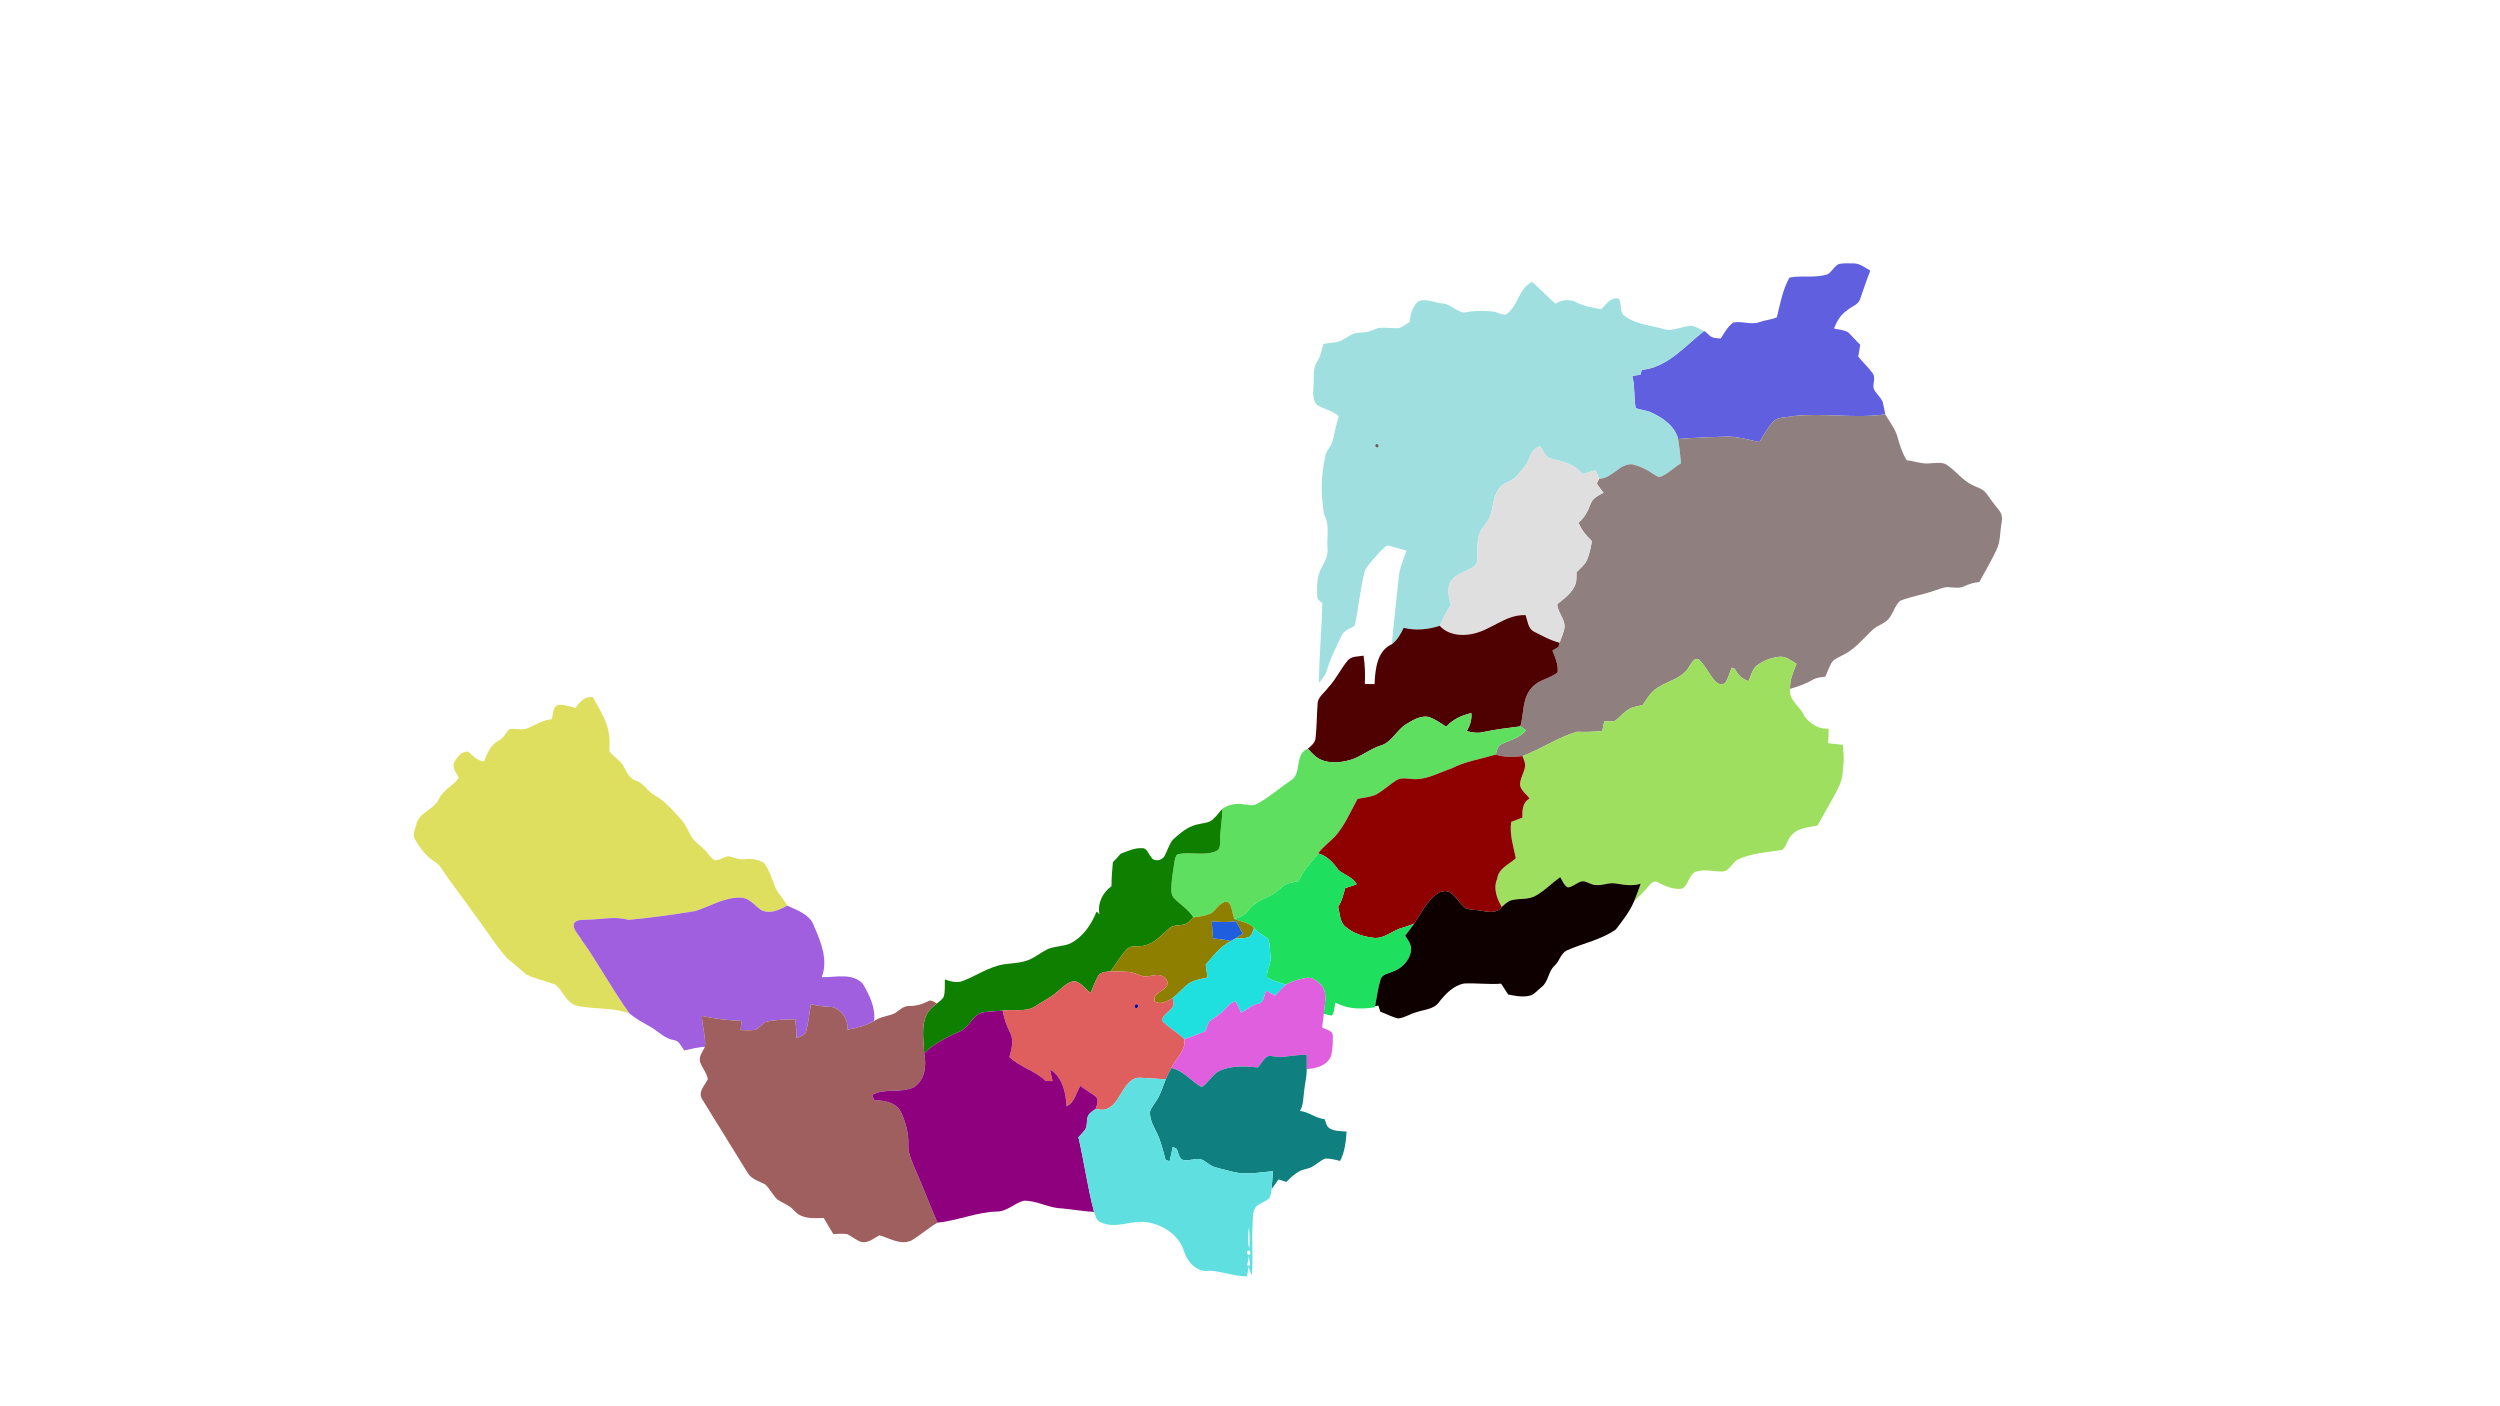 <?xml version="1.0" encoding="UTF-8" ?>
<!DOCTYPE svg PUBLIC "-//W3C//DTD SVG 1.1//EN" "http://www.w3.org/Graphics/SVG/1.1/DTD/svg11.dtd">
<svg width="1920pt" height="1080pt" viewBox="0 0 1920 1080" version="1.1" xmlns="http://www.w3.org/2000/svg">
<g id="#5f5fdfff">
<path fill="#5f5fdf" opacity="1.00" d=" M 1412.25 202.75 C 1416.01 202.00 1419.97 202.26 1423.82 202.30 C 1428.60 202.34 1432.36 205.68 1436.41 207.82 C 1433.56 215.02 1431.13 222.37 1428.57 229.67 C 1427.11 234.37 1421.68 235.26 1418.52 238.44 C 1413.50 241.62 1410.65 246.90 1408.50 252.26 C 1411.97 253.17 1416.01 253.32 1419.27 255.12 C 1422.57 258.14 1425.31 261.68 1428.65 264.72 C 1428.16 267.75 1427.68 270.79 1427.12 273.81 C 1430.61 278.29 1434.98 282.11 1438.26 286.77 C 1440.74 290.23 1438.16 294.49 1438.94 298.28 C 1440.53 302.23 1444.37 304.81 1445.95 308.79 C 1446.69 311.86 1447.27 315.08 1447.89 318.22 C 1424.38 321.65 1400.66 316.90 1377.16 319.56 C 1371.92 320.81 1365.27 319.78 1361.35 324.22 C 1357.48 328.95 1354.32 334.24 1351.28 339.53 C 1342.28 337.65 1333.30 334.81 1324.01 335.36 C 1312.27 335.95 1300.51 336.05 1288.80 337.15 C 1286.33 327.46 1277.51 321.17 1268.90 317.18 C 1264.97 315.00 1260.34 315.08 1256.26 313.40 C 1254.62 305.33 1255.75 296.76 1253.60 288.66 C 1255.68 288.39 1257.75 288.11 1259.84 287.83 C 1260.18 286.58 1260.55 285.34 1260.91 284.10 C 1280.70 282.07 1293.90 265.93 1308.52 254.37 C 1310.02 254.25 1311.27 256.55 1312.66 257.39 C 1314.92 259.88 1318.46 259.68 1321.53 259.97 C 1324.30 255.69 1326.83 250.89 1331.00 247.76 C 1337.67 246.22 1344.68 249.85 1351.25 247.35 C 1355.59 245.79 1360.39 245.62 1364.62 243.67 C 1367.15 233.37 1369.08 222.54 1374.25 213.22 C 1383.86 211.17 1394.23 213.92 1403.72 210.58 C 1407.05 208.55 1408.64 204.41 1412.25 202.75 Z" />
</g>
<g id="#9fdfdfff">
<path fill="#9fdfdf" opacity="1.00" d=" M 1176.70 216.51 C 1182.82 221.88 1188.40 227.84 1194.57 233.18 C 1199.44 230.12 1205.70 229.53 1210.86 232.25 C 1216.74 235.31 1223.36 236.31 1229.82 237.45 C 1233.15 234.37 1235.99 229.30 1241.11 229.15 C 1242.38 228.79 1243.59 229.52 1243.98 230.78 C 1245.03 234.31 1244.31 238.37 1246.46 241.57 C 1254.83 248.92 1266.23 249.56 1276.50 252.37 C 1284.43 255.54 1291.95 249.99 1299.88 250.24 C 1303.02 250.95 1305.70 252.87 1308.52 254.37 C 1293.90 265.93 1280.70 282.07 1260.91 284.10 C 1260.55 285.34 1260.18 286.58 1259.84 287.83 C 1257.75 288.11 1255.68 288.39 1253.60 288.66 C 1255.75 296.76 1254.62 305.33 1256.26 313.40 C 1260.34 315.08 1264.97 315.00 1268.90 317.18 C 1277.51 321.17 1286.33 327.46 1288.80 337.15 C 1289.84 343.34 1290.29 349.60 1291.05 355.83 C 1285.70 358.78 1281.51 363.58 1275.83 365.91 C 1273.65 366.91 1271.66 365.21 1269.93 364.14 C 1265.03 360.65 1259.45 357.99 1253.61 356.55 C 1243.54 355.91 1238.14 367.59 1228.27 367.62 C 1227.29 365.44 1226.28 363.28 1225.23 361.14 C 1221.92 362.23 1218.60 363.23 1215.23 364.08 C 1209.74 356.38 1200.15 354.58 1191.57 352.30 C 1186.84 351.39 1185.26 346.38 1183.04 342.81 C 1175.17 344.31 1175.40 353.03 1171.07 358.03 C 1167.74 361.92 1165.02 366.71 1160.27 369.01 C 1157.22 370.59 1153.73 371.76 1151.65 374.68 C 1146.46 380.80 1147.06 389.36 1144.35 396.55 C 1142.46 401.76 1137.59 405.28 1135.92 410.59 C 1134.13 417.28 1134.97 424.28 1134.31 431.09 C 1134.12 434.42 1130.77 435.90 1128.19 437.16 C 1122.86 439.83 1116.57 442.08 1113.57 447.61 C 1111.27 453.04 1112.78 459.19 1114.30 464.64 C 1110.77 469.59 1108.18 475.07 1105.75 480.62 C 1096.72 483.50 1087.31 484.43 1078.04 482.19 C 1075.69 486.82 1073.24 491.67 1068.92 494.78 C 1070.44 477.87 1072.46 461.02 1074.16 444.13 C 1074.73 436.69 1077.62 429.80 1080.29 422.93 C 1075.85 421.55 1071.38 420.34 1066.89 419.21 C 1064.00 418.32 1062.31 421.88 1060.31 423.26 C 1056.11 427.99 1051.58 432.57 1048.30 438.00 C 1044.75 451.97 1043.41 466.38 1040.45 480.45 C 1037.25 482.89 1032.63 483.69 1030.68 487.55 C 1026.57 495.96 1022.33 504.35 1019.52 513.31 C 1018.57 517.68 1015.84 521.22 1012.96 524.48 C 1013.03 504.00 1015.11 483.57 1015.55 463.10 C 1013.62 461.81 1011.47 460.28 1011.58 457.68 C 1011.31 450.14 1011.27 441.97 1015.34 435.34 C 1017.96 430.66 1020.30 425.55 1019.46 419.99 C 1018.98 411.81 1021.28 402.95 1016.98 395.44 C 1014.49 381.02 1014.28 365.87 1017.67 351.54 C 1017.73 346.38 1022.42 343.35 1023.50 338.61 C 1025.07 332.31 1026.15 325.89 1028.15 319.70 C 1023.73 315.48 1017.54 314.50 1012.43 311.49 C 1007.90 308.76 1008.54 302.44 1008.66 297.98 C 1009.50 291.08 1007.65 283.08 1011.97 276.98 C 1014.51 273.19 1014.99 268.54 1016.38 264.30 C 1020.53 262.99 1025.07 263.55 1029.16 261.93 C 1032.87 260.40 1036.02 257.80 1039.69 256.18 C 1043.12 255.29 1046.74 255.57 1050.21 254.88 C 1053.43 254.22 1056.26 252.36 1059.51 251.79 C 1064.24 251.44 1069.05 252.19 1073.82 252.04 C 1077.20 251.44 1079.71 248.79 1082.70 247.26 C 1082.97 241.43 1084.87 235.30 1089.36 231.34 C 1095.70 228.97 1102.45 232.84 1108.87 233.22 C 1114.73 234.02 1118.82 239.64 1124.68 240.04 C 1131.92 238.51 1139.35 238.49 1146.70 239.27 C 1149.84 239.81 1152.68 241.47 1155.87 241.83 C 1166.11 236.15 1165.73 221.58 1176.70 216.51 M 1056.59 341.33 C 1055.44 342.38 1057.20 344.46 1058.39 343.33 C 1059.60 342.26 1057.76 340.22 1056.59 341.33 Z" />
</g>
<g id="#8f7f7ffe">
<path fill="#8f7f7f" opacity="1.00" d=" M 1377.16 319.56 C 1400.66 316.90 1424.38 321.65 1447.89 318.22 C 1451.15 324.02 1455.65 329.26 1457.33 335.83 C 1459.03 341.95 1460.95 348.08 1464.37 353.48 C 1470.60 354.11 1476.63 356.76 1483.00 355.76 C 1487.00 355.72 1491.40 354.66 1495.04 356.93 C 1501.96 361.49 1506.94 368.66 1514.49 372.36 C 1518.11 374.35 1522.66 375.19 1525.28 378.66 C 1528.47 383.12 1531.75 387.53 1535.20 391.82 C 1537.49 394.40 1537.95 397.99 1537.24 401.27 C 1535.89 408.49 1536.52 416.26 1533.01 422.92 C 1529.14 431.17 1524.43 438.98 1520.12 446.99 C 1516.05 447.39 1512.11 448.54 1508.43 450.30 C 1504.40 452.18 1499.89 451.02 1495.66 450.91 C 1491.92 451.02 1488.48 452.92 1484.94 453.83 C 1476.51 456.81 1467.59 458.08 1459.28 461.43 C 1455.10 465.26 1454.00 471.14 1450.38 475.37 C 1447.16 479.11 1442.07 480.24 1438.43 483.43 C 1430.86 490.45 1424.37 499.02 1414.76 503.40 C 1411.78 505.00 1408.20 506.24 1406.45 509.35 C 1404.59 512.63 1403.36 516.21 1401.87 519.67 C 1398.54 520.19 1394.96 520.25 1392.04 522.13 C 1386.69 525.34 1380.72 527.24 1374.79 529.04 C 1374.39 522.25 1377.30 515.97 1379.76 509.81 C 1375.67 507.33 1371.47 503.90 1366.39 504.39 C 1359.95 505.09 1353.74 507.61 1348.65 511.59 C 1345.56 514.75 1344.65 519.21 1342.88 523.11 C 1337.93 521.69 1334.44 517.92 1332.23 513.47 C 1331.65 513.31 1330.48 512.99 1329.90 512.83 C 1328.39 516.49 1327.39 520.39 1325.41 523.83 C 1323.63 526.62 1319.50 525.61 1317.59 523.52 C 1312.88 518.37 1310.03 511.71 1305.07 506.80 C 1301.34 503.92 1298.87 509.87 1297.15 512.13 C 1292.58 520.44 1282.56 522.45 1275.01 527.04 C 1268.81 529.90 1265.21 535.99 1261.61 541.44 C 1257.02 542.56 1252.05 543.08 1248.45 546.47 C 1245.41 548.60 1243.22 551.74 1240.05 553.68 C 1237.51 554.52 1234.62 553.75 1232.09 553.88 C 1231.59 556.38 1231.04 558.86 1230.54 561.36 C 1224.09 562.08 1217.63 562.25 1211.17 562.00 C 1196.39 566.28 1183.62 575.33 1169.27 580.69 C 1162.38 581.34 1155.36 581.79 1148.72 579.53 C 1149.64 576.61 1150.00 572.73 1153.26 571.39 C 1159.76 568.45 1167.26 566.63 1172.05 560.92 C 1170.55 559.87 1169.10 558.85 1167.63 557.83 C 1170.41 548.01 1168.95 536.34 1176.26 528.29 C 1181.34 522.03 1190.19 521.30 1196.24 516.37 C 1196.88 510.54 1194.42 504.96 1192.27 499.68 C 1193.81 498.72 1195.37 497.75 1196.92 496.77 C 1197.18 495.72 1197.47 494.67 1197.80 493.64 C 1198.99 489.48 1201.37 485.59 1201.56 481.18 C 1201.66 474.92 1196.17 470.15 1195.93 464.03 C 1201.51 459.49 1207.79 455.14 1210.24 447.93 C 1210.87 445.16 1210.70 442.30 1210.75 439.49 C 1213.76 436.27 1217.61 433.50 1219.17 429.22 C 1220.87 424.85 1221.72 420.23 1222.66 415.66 C 1218.34 411.53 1214.46 407.00 1212.30 401.37 C 1217.12 397.51 1219.69 392.10 1221.75 386.50 C 1223.50 382.36 1227.76 380.35 1231.52 378.42 C 1229.77 376.07 1227.79 373.88 1226.34 371.37 C 1226.83 370.05 1227.58 368.84 1228.27 367.62 C 1238.14 367.59 1243.54 355.91 1253.61 356.55 C 1259.45 357.99 1265.03 360.65 1269.93 364.14 C 1271.66 365.21 1273.65 366.91 1275.83 365.91 C 1281.51 363.58 1285.70 358.78 1291.05 355.83 C 1290.29 349.60 1289.84 343.34 1288.80 337.15 C 1300.51 336.05 1312.27 335.95 1324.01 335.36 C 1333.30 334.81 1342.28 337.65 1351.28 339.53 C 1354.32 334.24 1357.48 328.95 1361.35 324.22 C 1365.27 319.78 1371.92 320.81 1377.16 319.56 Z" />
</g>
<g id="#5f5f5fff">
<path fill="#5f5f5f" opacity="1.00" d=" M 1056.59 341.33 C 1057.76 340.22 1059.60 342.26 1058.39 343.33 C 1057.20 344.46 1055.44 342.38 1056.59 341.33 Z" />
</g>
<g id="#dfdfdfff">
<path fill="#dfdfdf" opacity="1.00" d=" M 1171.07 358.03 C 1175.40 353.03 1175.17 344.31 1183.04 342.81 C 1185.26 346.38 1186.84 351.39 1191.57 352.30 C 1200.15 354.58 1209.74 356.38 1215.23 364.08 C 1218.60 363.23 1221.92 362.23 1225.23 361.14 C 1226.28 363.28 1227.29 365.44 1228.27 367.62 C 1227.58 368.84 1226.83 370.05 1226.34 371.37 C 1227.79 373.88 1229.77 376.07 1231.52 378.42 C 1227.76 380.35 1223.50 382.36 1221.75 386.50 C 1219.69 392.10 1217.12 397.51 1212.30 401.37 C 1214.46 407.00 1218.34 411.53 1222.66 415.66 C 1221.72 420.23 1220.87 424.85 1219.17 429.22 C 1217.61 433.50 1213.76 436.27 1210.75 439.49 C 1210.70 442.30 1210.87 445.16 1210.24 447.93 C 1207.79 455.14 1201.51 459.49 1195.93 464.03 C 1196.17 470.15 1201.66 474.92 1201.56 481.18 C 1201.37 485.59 1198.99 489.48 1197.80 493.64 C 1190.58 491.81 1184.14 488.11 1177.55 484.81 C 1173.40 482.15 1173.22 476.66 1171.65 472.42 C 1156.10 471.74 1144.75 484.51 1129.99 486.99 C 1121.53 488.63 1111.75 487.35 1105.75 480.62 C 1108.18 475.07 1110.77 469.59 1114.30 464.64 C 1112.78 459.19 1111.27 453.04 1113.57 447.61 C 1116.57 442.08 1122.86 439.83 1128.19 437.16 C 1130.77 435.90 1134.12 434.42 1134.31 431.09 C 1134.97 424.28 1134.13 417.28 1135.92 410.59 C 1137.59 405.28 1142.46 401.76 1144.35 396.55 C 1147.06 389.36 1146.46 380.80 1151.65 374.68 C 1153.73 371.76 1157.22 370.59 1160.27 369.01 C 1165.02 366.71 1167.74 361.92 1171.07 358.03 Z" />
</g>
<g id="#4f0000ff">
<path fill="#4f0000" opacity="1.00" d=" M 1129.99 486.99 C 1144.75 484.51 1156.10 471.74 1171.65 472.42 C 1173.22 476.66 1173.40 482.15 1177.55 484.81 C 1184.14 488.11 1190.58 491.81 1197.80 493.64 C 1197.47 494.67 1197.18 495.72 1196.92 496.77 C 1195.37 497.75 1193.81 498.72 1192.27 499.68 C 1194.42 504.96 1196.88 510.54 1196.24 516.37 C 1190.19 521.30 1181.34 522.03 1176.26 528.29 C 1168.95 536.34 1170.41 548.01 1167.63 557.83 C 1157.77 559.07 1147.92 560.33 1138.20 562.40 C 1134.27 563.31 1130.28 562.44 1126.44 561.53 C 1128.91 557.37 1130.51 552.60 1129.99 547.70 C 1122.66 549.22 1115.81 552.51 1110.71 558.09 C 1106.14 555.42 1101.90 551.91 1096.74 550.51 C 1090.67 549.64 1084.98 553.08 1080.04 556.12 C 1072.94 560.39 1069.36 569.16 1061.48 572.22 C 1052.60 574.69 1045.59 581.20 1036.74 583.72 C 1029.76 585.65 1022.04 586.45 1015.15 583.77 C 1010.72 582.06 1007.58 578.35 1004.44 574.97 C 1006.91 572.99 1009.62 570.77 1010.29 567.50 C 1011.29 558.67 1011.23 549.79 1011.90 540.95 C 1011.79 535.39 1017.15 532.14 1020.05 528.05 C 1026.05 521.79 1029.56 513.72 1035.16 507.17 C 1038.12 503.71 1043.11 504.38 1047.22 503.53 C 1048.31 510.72 1048.53 517.96 1048.18 525.22 C 1050.66 525.35 1053.16 525.43 1055.65 525.40 C 1056.19 514.37 1057.38 499.89 1068.92 494.78 C 1073.24 491.67 1075.69 486.82 1078.04 482.19 C 1087.31 484.43 1096.72 483.50 1105.75 480.62 C 1111.75 487.35 1121.53 488.63 1129.99 486.99 Z" />
</g>
<g id="#9fdf5fff">
<path fill="#9fdf5f" opacity="1.00" d=" M 1348.65 511.59 C 1353.74 507.61 1359.95 505.09 1366.39 504.39 C 1371.47 503.90 1375.67 507.33 1379.76 509.81 C 1377.30 515.97 1374.39 522.25 1374.79 529.04 C 1373.40 538.09 1382.96 542.53 1385.84 550.10 C 1390.04 555.78 1397.02 560.44 1404.38 559.47 C 1404.32 563.19 1404.45 566.95 1403.88 570.65 C 1407.67 571.38 1411.53 571.59 1415.37 571.98 C 1415.70 578.03 1416.63 584.12 1415.25 590.11 C 1415.93 598.92 1411.03 606.60 1407.08 614.06 C 1403.39 620.72 1399.53 627.27 1395.88 633.95 C 1389.12 635.52 1381.19 635.56 1376.19 641.17 C 1372.75 644.35 1372.29 649.59 1368.83 652.69 C 1357.53 654.58 1345.66 655.05 1335.10 659.92 C 1330.11 662.16 1328.30 669.47 1322.22 669.35 C 1315.61 669.22 1308.91 667.39 1302.37 669.44 C 1296.82 671.84 1296.92 679.86 1291.70 682.51 C 1284.89 683.57 1278.39 680.11 1272.43 677.27 C 1270.12 676.46 1267.99 678.10 1266.69 679.88 C 1263.29 684.39 1258.97 688.06 1255.04 692.08 C 1256.82 687.63 1258.47 683.13 1260.12 678.63 C 1253.73 680.84 1247.11 679.44 1240.66 678.49 C 1235.69 677.53 1230.96 680.20 1225.99 679.73 C 1222.28 679.80 1219.30 677.10 1215.71 676.74 C 1211.45 677.16 1208.41 681.09 1204.15 681.53 C 1201.07 679.95 1199.93 676.37 1198.25 673.59 C 1191.89 678.13 1186.46 683.95 1179.62 687.80 C 1173.92 691.25 1166.91 689.71 1160.71 691.41 C 1157.79 692.31 1155.57 694.54 1153.37 696.54 C 1149.67 690.10 1146.60 682.28 1149.86 674.97 C 1150.81 666.87 1158.92 663.92 1164.17 659.11 C 1162.28 649.95 1159.23 640.75 1160.61 631.23 C 1163.46 630.09 1166.32 628.97 1169.21 627.90 C 1169.05 622.46 1169.21 616.12 1174.80 613.26 C 1172.25 610.05 1168.55 607.42 1167.43 603.33 C 1167.07 597.99 1170.79 593.41 1171.31 588.18 C 1171.46 585.53 1170.15 583.10 1169.27 580.69 C 1183.62 575.33 1196.39 566.28 1211.17 562.00 C 1217.63 562.25 1224.09 562.08 1230.54 561.36 C 1231.04 558.86 1231.59 556.38 1232.09 553.88 C 1234.62 553.75 1237.51 554.52 1240.05 553.68 C 1243.22 551.74 1245.41 548.60 1248.45 546.47 C 1252.05 543.08 1257.02 542.56 1261.61 541.44 C 1265.21 535.99 1268.81 529.90 1275.01 527.04 C 1282.56 522.45 1292.58 520.44 1297.15 512.13 C 1298.87 509.87 1301.34 503.92 1305.07 506.80 C 1310.03 511.71 1312.88 518.37 1317.59 523.52 C 1319.50 525.61 1323.63 526.62 1325.41 523.83 C 1327.39 520.39 1328.39 516.49 1329.90 512.83 C 1330.48 512.99 1331.65 513.31 1332.23 513.47 C 1334.44 517.92 1337.93 521.69 1342.88 523.11 C 1344.65 519.21 1345.56 514.75 1348.65 511.59 Z" />
</g>
<g id="#dfdf5fff">
<path fill="#dfdf5f" opacity="1.00" d=" M 442.12 543.71 C 444.88 539.20 449.56 534.31 455.37 535.46 C 460.24 544.65 466.51 553.69 467.76 564.29 C 468.46 568.43 468.03 572.66 467.98 576.84 C 470.91 581.24 476.21 583.54 478.75 588.26 C 481.30 592.60 483.19 598.01 488.53 599.56 C 494.73 601.59 497.40 608.11 503.06 610.96 C 511.09 615.34 516.73 622.59 522.92 629.10 C 527.10 633.61 528.93 639.67 532.41 644.65 C 535.96 648.38 540.47 651.24 543.56 655.43 C 545.24 657.39 546.68 659.88 549.28 660.73 C 552.78 660.58 555.70 658.26 559.08 657.60 C 563.20 658.01 566.99 660.47 571.24 659.95 C 576.45 659.18 582.01 659.88 586.58 662.57 C 591.14 668.32 593.00 675.49 595.71 682.16 C 598.17 686.92 602.15 690.70 604.58 695.50 C 598.50 698.83 591.06 702.52 584.26 698.73 C 579.28 695.10 575.32 689.37 568.41 689.40 C 556.08 689.15 545.42 696.09 534.04 699.68 C 516.94 702.43 499.73 704.93 482.50 706.47 C 472.03 703.36 461.23 706.33 450.56 706.31 C 447.00 706.71 441.66 705.81 440.48 710.30 C 440.73 714.93 444.75 718.29 446.86 722.12 C 459.92 740.35 470.36 760.35 483.58 778.45 C 470.27 773.25 455.56 775.53 441.88 772.10 C 434.76 769.39 432.19 761.07 426.81 756.36 C 419.38 753.57 411.55 751.81 404.30 748.54 C 399.42 744.46 394.82 740.03 389.70 736.23 C 379.98 725.42 372.66 712.73 363.63 701.36 C 355.90 689.89 347.04 679.22 339.51 667.61 C 337.89 665.01 335.72 662.78 333.06 661.25 C 326.86 657.32 322.65 651.17 318.88 645.05 C 316.73 641.65 318.20 637.42 319.54 634.02 C 320.94 624.09 332.74 622.23 336.89 614.03 C 339.92 606.69 348.01 603.76 352.33 597.36 C 350.54 593.58 346.66 589.47 349.04 585.09 C 351.08 581.25 354.84 576.69 359.67 577.33 C 363.29 580.44 366.52 584.33 371.73 584.79 C 374.06 578.73 376.76 572.07 382.83 568.87 C 386.69 567.05 388.33 562.98 391.08 560.03 C 395.95 558.99 401.34 561.50 405.92 558.94 C 411.69 556.30 417.32 552.99 423.76 552.29 C 424.93 548.64 424.24 543.32 428.32 541.39 C 433.04 540.75 437.58 542.77 442.12 543.71 Z" />
</g>
<g id="#5fdf5fff">
<path fill="#5fdf5f" opacity="1.00" d=" M 1110.71 558.09 C 1115.81 552.51 1122.66 549.22 1129.99 547.70 C 1130.51 552.60 1128.91 557.37 1126.44 561.53 C 1130.28 562.44 1134.27 563.31 1138.20 562.40 C 1147.92 560.33 1157.77 559.07 1167.63 557.83 C 1169.10 558.85 1170.55 559.87 1172.05 560.92 C 1167.26 566.63 1159.76 568.45 1153.26 571.39 C 1150.00 572.73 1149.64 576.61 1148.72 579.53 C 1137.31 582.92 1125.34 584.69 1114.67 590.21 C 1106.21 592.97 1098.20 597.55 1089.19 598.31 C 1083.72 598.97 1078.09 596.38 1072.85 598.95 C 1067.42 602.44 1062.62 606.84 1057.07 610.14 C 1052.53 612.26 1047.38 612.49 1042.57 613.57 C 1037.17 623.36 1032.85 633.89 1025.35 642.37 C 1021.05 646.75 1016.00 650.43 1012.34 655.40 C 1007.38 662.47 1000.49 668.32 997.54 676.64 C 994.04 677.47 990.37 677.73 987.17 679.41 C 983.04 682.01 979.97 686.10 975.33 687.94 C 969.38 690.76 963.11 693.46 958.99 698.88 C 956.31 702.55 952.28 704.75 947.90 705.70 C 946.69 702.14 946.36 698.32 944.86 694.87 C 944.20 693.27 942.30 691.95 940.59 692.69 C 935.97 694.24 933.74 699.07 929.79 701.60 C 925.55 703.34 921.01 704.16 916.46 704.50 C 912.81 698.54 906.70 694.91 901.91 690.03 C 899.02 687.34 899.56 682.91 899.69 679.42 C 900.19 672.85 901.25 666.34 902.34 659.86 C 902.84 658.24 903.44 655.80 905.56 655.89 C 914.89 654.05 924.85 657.55 933.82 653.73 C 936.82 652.71 937.05 649.29 937.06 646.61 C 936.77 638.09 938.88 629.72 938.68 621.20 C 943.03 618.20 948.50 616.85 953.74 617.55 C 957.81 618.00 962.21 619.45 965.99 617.00 C 974.89 612.21 982.44 605.35 990.82 599.74 C 1000.45 594.68 993.65 578.89 1004.44 574.97 C 1007.58 578.35 1010.72 582.06 1015.15 583.77 C 1022.04 586.45 1029.76 585.65 1036.74 583.72 C 1045.59 581.20 1052.60 574.69 1061.48 572.22 C 1069.36 569.16 1072.94 560.39 1080.04 556.12 C 1084.98 553.08 1090.67 549.64 1096.74 550.51 C 1101.90 551.91 1106.14 555.42 1110.71 558.09 Z" />
</g>
<g id="#8f0000ff">
<path fill="#8f0000" opacity="1.00" d=" M 1114.67 590.21 C 1125.34 584.69 1137.31 582.92 1148.72 579.53 C 1155.36 581.79 1162.38 581.34 1169.27 580.69 C 1170.15 583.10 1171.46 585.53 1171.31 588.18 C 1170.79 593.41 1167.07 597.99 1167.43 603.33 C 1168.55 607.42 1172.25 610.05 1174.80 613.26 C 1169.21 616.12 1169.05 622.46 1169.21 627.90 C 1166.32 628.97 1163.46 630.09 1160.61 631.23 C 1159.23 640.75 1162.28 649.95 1164.17 659.11 C 1158.92 663.92 1150.81 666.87 1149.86 674.97 C 1146.60 682.28 1149.67 690.10 1153.37 696.54 C 1149.74 701.56 1143.18 700.52 1137.87 699.48 C 1133.87 698.61 1129.62 699.06 1125.77 697.62 C 1120.93 694.08 1118.22 688.17 1113.07 685.01 C 1109.97 683.76 1106.22 684.50 1103.60 686.51 C 1095.57 692.12 1091.48 701.34 1086.12 709.23 C 1083.42 710.54 1080.57 711.47 1077.71 712.31 C 1069.96 714.08 1063.92 720.70 1055.58 720.34 C 1048.11 719.47 1040.29 717.42 1034.38 712.51 C 1028.80 709.15 1029.24 701.92 1027.69 696.39 C 1030.67 692.09 1031.67 686.88 1033.19 681.98 C 1036.17 681.17 1039.10 680.18 1041.98 679.05 C 1038.86 673.53 1032.44 672.04 1027.93 668.16 C 1023.97 662.56 1019.19 657.22 1012.34 655.40 C 1016.00 650.43 1021.05 646.75 1025.35 642.37 C 1032.85 633.89 1037.17 623.36 1042.57 613.57 C 1047.38 612.49 1052.53 612.26 1057.07 610.14 C 1062.62 606.84 1067.42 602.44 1072.85 598.95 C 1078.09 596.38 1083.72 598.97 1089.19 598.31 C 1098.20 597.55 1106.21 592.97 1114.67 590.21 Z" />
</g>
<g id="#0f7f00fe">
<path fill="#0f7f00" opacity="1.00" d=" M 929.19 630.91 C 933.15 628.59 935.67 624.56 938.68 621.20 C 938.88 629.72 936.77 638.09 937.06 646.61 C 937.05 649.29 936.82 652.71 933.82 653.73 C 924.85 657.55 914.89 654.05 905.56 655.89 C 903.44 655.80 902.84 658.24 902.34 659.86 C 901.25 666.34 900.19 672.85 899.69 679.42 C 899.56 682.91 899.02 687.34 901.91 690.03 C 906.70 694.91 912.81 698.54 916.46 704.50 C 914.12 706.61 912.08 709.68 908.74 710.16 C 905.52 710.83 901.97 710.42 899.05 712.11 C 892.70 717.35 887.00 724.58 878.52 726.33 C 874.09 727.40 868.60 725.35 865.28 729.22 C 860.45 734.28 857.02 740.47 852.89 746.08 C 849.66 746.33 845.56 746.23 843.54 749.26 C 841.19 753.53 839.42 758.09 837.58 762.59 C 833.52 759.53 830.38 754.61 825.18 753.52 C 819.77 754.07 815.84 758.62 811.82 761.83 C 806.94 766.19 800.89 768.91 795.51 772.56 C 788.03 777.77 778.40 774.74 770.02 776.18 C 764.48 776.77 758.81 776.49 753.40 777.90 C 746.41 780.53 744.20 789.25 737.34 792.07 C 727.48 796.37 717.58 801.23 709.82 808.85 C 709.29 799.32 707.51 789.23 711.17 780.11 C 712.81 776.11 716.29 773.34 719.53 770.68 C 721.33 769.14 723.44 767.81 724.69 765.74 C 726.09 761.38 725.45 756.69 725.64 752.19 C 729.98 753.70 734.68 755.16 739.21 753.44 C 749.92 749.43 759.52 742.37 771.03 740.59 C 777.26 739.68 783.78 739.66 789.73 737.33 C 795.09 735.21 799.53 731.39 804.69 728.89 C 810.13 726.63 816.31 726.94 821.75 724.65 C 831.69 719.79 838.15 710.10 842.16 700.11 C 842.88 700.80 843.61 701.50 844.36 702.21 C 842.78 693.72 846.76 685.45 853.63 680.61 C 853.63 674.42 854.12 668.25 854.70 662.08 C 856.88 660.10 858.73 657.80 860.72 655.62 C 865.96 653.79 871.18 651.01 876.91 651.43 C 880.84 650.93 881.78 655.73 884.00 658.04 C 885.94 662.20 892.40 661.07 894.33 657.49 C 896.60 653.33 897.77 648.57 900.80 644.83 C 905.23 640.85 909.80 636.71 915.43 634.49 C 919.79 632.51 924.75 632.64 929.19 630.91 Z" />
</g>
<g id="#1fdf5fff">
<path fill="#1fdf5f" opacity="1.00" d=" M 1012.34 655.40 C 1019.19 657.22 1023.97 662.56 1027.93 668.16 C 1032.44 672.04 1038.86 673.53 1041.98 679.05 C 1039.10 680.18 1036.17 681.17 1033.19 681.98 C 1031.67 686.88 1030.67 692.09 1027.69 696.39 C 1029.24 701.92 1028.80 709.15 1034.38 712.51 C 1040.29 717.42 1048.11 719.47 1055.58 720.34 C 1063.92 720.70 1069.96 714.08 1077.71 712.31 C 1080.57 711.47 1083.42 710.54 1086.12 709.23 C 1083.92 712.45 1081.50 715.52 1079.13 718.61 C 1081.45 721.98 1084.27 725.65 1083.68 730.01 C 1082.70 737.74 1076.43 744.00 1069.19 746.41 C 1065.98 747.76 1061.44 748.29 1060.30 752.17 C 1058.20 758.88 1057.41 765.90 1056.07 772.79 L 1055.93 773.57 C 1045.73 775.24 1034.78 775.18 1025.61 769.91 C 1024.72 773.17 1024.99 777.06 1022.89 779.96 C 1020.77 779.75 1018.74 779.15 1016.72 778.57 C 1017.10 771.35 1020.12 762.41 1014.54 756.47 C 1011.63 753.37 1007.59 750.21 1003.07 751.06 C 997.63 751.90 992.32 753.62 987.45 756.19 C 982.64 754.45 977.52 753.29 973.07 750.71 C 972.26 744.99 976.70 739.94 975.78 734.18 C 975.10 729.84 975.59 725.04 973.78 721.04 C 970.34 718.12 965.92 716.43 963.06 712.77 C 959.16 708.32 953.03 707.89 947.90 705.70 C 952.28 704.75 956.31 702.55 958.99 698.88 C 963.11 693.46 969.38 690.76 975.33 687.94 C 979.97 686.10 983.04 682.01 987.17 679.41 C 990.37 677.73 994.04 677.47 997.54 676.64 C 1000.49 668.32 1007.38 662.47 1012.34 655.40 Z" />
</g>
<g id="#0f0000ff">
<path fill="#0f0000" opacity="1.00" d=" M 1179.62 687.80 C 1186.46 683.95 1191.89 678.13 1198.25 673.59 C 1199.93 676.37 1201.07 679.95 1204.15 681.53 C 1208.41 681.09 1211.45 677.16 1215.71 676.74 C 1219.30 677.10 1222.28 679.80 1225.99 679.73 C 1230.96 680.20 1235.69 677.53 1240.66 678.49 C 1247.11 679.44 1253.73 680.84 1260.12 678.63 C 1258.47 683.13 1256.82 687.63 1255.04 692.08 C 1251.68 700.10 1246.20 706.99 1240.95 713.83 C 1229.76 721.72 1216.05 724.31 1203.69 729.78 C 1198.55 731.97 1197.76 738.29 1193.81 741.78 C 1188.92 746.15 1189.28 753.98 1183.97 757.99 C 1181.42 760.00 1179.32 762.59 1176.46 764.18 C 1170.59 766.29 1164.23 764.90 1158.32 763.81 C 1156.46 761.02 1154.65 758.25 1152.85 755.45 C 1143.45 756.21 1134.02 754.90 1124.63 755.31 C 1116.47 756.67 1110.32 763.20 1105.35 769.35 C 1101.63 775.15 1093.96 775.26 1088.14 777.27 C 1083.20 778.39 1078.94 781.67 1073.87 782.17 C 1069.02 781.21 1064.64 778.54 1060.03 776.94 C 1059.52 775.36 1059.02 773.79 1058.55 772.22 C 1057.71 772.40 1056.88 772.59 1056.07 772.79 C 1057.41 765.90 1058.20 758.88 1060.30 752.17 C 1061.44 748.29 1065.98 747.76 1069.19 746.41 C 1076.43 744.00 1082.70 737.74 1083.68 730.01 C 1084.27 725.65 1081.45 721.98 1079.13 718.61 C 1081.50 715.52 1083.92 712.45 1086.12 709.23 C 1091.48 701.34 1095.57 692.12 1103.60 686.51 C 1106.22 684.50 1109.97 683.76 1113.07 685.01 C 1118.22 688.17 1120.93 694.08 1125.77 697.62 C 1129.62 699.06 1133.87 698.61 1137.87 699.48 C 1143.18 700.52 1149.74 701.56 1153.37 696.54 C 1155.57 694.54 1157.79 692.31 1160.71 691.41 C 1166.91 689.71 1173.92 691.25 1179.62 687.80 Z" />
</g>
<g id="#9f5fdffe">
<path fill="#9f5fdf" opacity="1.00" d=" M 534.04 699.68 C 545.42 696.09 556.08 689.15 568.41 689.40 C 575.32 689.37 579.28 695.10 584.26 698.73 C 591.06 702.52 598.50 698.83 604.58 695.50 C 612.56 699.24 622.46 702.46 625.37 711.72 C 630.63 723.75 636.11 737.36 631.11 750.47 C 641.66 750.73 654.28 746.90 662.57 755.44 C 667.62 763.96 672.57 773.89 671.31 784.15 C 664.96 787.55 657.95 789.66 650.85 790.78 C 651.51 782.97 646.50 775.60 639.14 773.39 C 633.63 773.10 628.14 772.62 622.77 771.28 C 621.49 778.21 621.06 785.33 619.02 792.12 C 618.03 795.27 614.48 796.13 611.76 797.21 C 611.68 792.38 611.37 787.57 610.77 782.79 C 603.31 783.01 595.76 783.05 588.44 784.66 C 585.17 786.11 583.33 789.72 579.92 790.90 C 576.24 791.51 572.49 791.16 568.79 791.14 C 568.97 788.77 569.20 786.42 569.46 784.08 C 559.25 783.62 549.03 782.54 539.08 780.15 C 539.09 788.14 542.22 795.91 541.40 803.88 C 536.02 804.37 530.76 805.49 525.53 806.74 C 523.18 803.89 521.80 799.34 517.62 798.81 C 510.99 797.84 506.24 792.74 500.82 789.35 C 494.93 785.94 488.81 782.82 483.58 778.45 C 470.36 760.35 459.92 740.35 446.86 722.12 C 444.75 718.29 440.73 714.93 440.48 710.30 C 441.66 705.81 447.00 706.71 450.56 706.31 C 461.23 706.33 472.03 703.36 482.50 706.47 C 499.73 704.93 516.94 702.43 534.04 699.68 Z" />
</g>
<g id="#8f7f00ff">
<path fill="#8f7f00" opacity="1.00" d=" M 940.59 692.69 C 942.30 691.95 944.20 693.27 944.86 694.87 C 946.36 698.32 946.69 702.14 947.90 705.70 C 953.03 707.89 959.16 708.32 963.06 712.77 C 962.15 715.29 961.58 718.53 958.83 719.68 C 955.58 720.96 951.99 720.47 948.59 720.84 C 950.56 719.62 952.48 718.31 954.42 717.04 C 952.73 713.80 950.96 710.61 949.14 707.46 C 943.00 708.45 936.78 708.10 930.62 707.64 C 930.91 711.99 931.21 716.35 931.68 720.70 C 936.27 721.17 940.88 721.74 945.41 722.67 C 937.32 726.80 931.71 734.13 925.97 740.91 C 926.45 744.17 926.91 747.43 927.39 750.72 C 921.88 752.02 915.78 752.80 911.29 756.58 C 907.69 759.83 904.38 763.42 900.63 766.51 C 896.53 768.83 891.35 772.09 886.74 769.01 C 885.57 761.93 894.12 761.68 896.37 756.55 C 897.63 752.66 893.76 749.49 890.29 748.88 C 886.31 748.36 882.45 750.29 878.47 749.86 C 874.54 749.13 871.07 746.73 867.02 746.48 C 862.33 746.09 857.60 746.15 852.89 746.08 C 857.02 740.47 860.45 734.28 865.28 729.22 C 868.60 725.35 874.09 727.40 878.52 726.33 C 887.00 724.58 892.70 717.35 899.05 712.11 C 901.97 710.42 905.52 710.83 908.74 710.16 C 912.08 709.68 914.12 706.61 916.46 704.50 C 921.01 704.16 925.55 703.34 929.79 701.60 C 933.74 699.07 935.97 694.24 940.59 692.69 Z" />
</g>
<g id="#1f5fdfff">
<path fill="#1f5fdf" opacity="1.00" d=" M 930.62 707.64 C 936.78 708.10 943.00 708.45 949.14 707.46 C 950.96 710.61 952.73 713.80 954.42 717.04 C 952.48 718.31 950.56 719.62 948.59 720.84 C 947.51 721.43 946.45 722.04 945.41 722.67 C 940.88 721.74 936.27 721.17 931.68 720.70 C 931.21 716.35 930.91 711.99 930.62 707.64 Z" />
</g>
<g id="#1fdfdfff">
<path fill="#1fdfdf" opacity="1.00" d=" M 963.06 712.77 C 965.92 716.43 970.34 718.12 973.78 721.04 C 975.59 725.04 975.10 729.84 975.78 734.18 C 976.70 739.94 972.26 744.99 973.07 750.71 C 977.52 753.29 982.64 754.45 987.45 756.19 C 984.56 758.89 981.91 761.85 979.22 764.75 C 976.98 763.42 974.76 762.07 972.54 760.74 C 970.64 764.13 970.97 770.17 966.34 770.90 C 961.17 771.51 957.78 775.95 953.06 777.69 C 951.66 774.81 950.69 771.73 948.85 769.14 C 945.41 769.63 943.28 772.72 940.93 774.95 C 937.60 778.70 933.12 781.08 929.25 784.18 C 927.33 786.40 926.82 789.53 925.53 792.13 C 920.25 794.18 914.98 796.22 909.65 798.11 C 904.24 792.89 897.40 789.22 892.25 783.83 C 893.09 778.87 898.53 776.97 900.87 772.93 C 901.66 770.86 900.85 768.61 900.63 766.51 C 904.38 763.42 907.69 759.83 911.29 756.58 C 915.78 752.80 921.88 752.02 927.39 750.72 C 926.91 747.43 926.45 744.17 925.97 740.91 C 931.71 734.13 937.32 726.80 945.41 722.67 C 946.45 722.04 947.51 721.43 948.59 720.84 C 951.99 720.47 955.58 720.96 958.83 719.68 C 961.58 718.53 962.15 715.29 963.06 712.77 Z" />
</g>
<g id="#df5f5fff">
<path fill="#df5f5f" opacity="1.00" d=" M 843.54 749.26 C 845.56 746.23 849.66 746.33 852.89 746.08 C 857.60 746.15 862.33 746.09 867.02 746.48 C 871.07 746.73 874.54 749.13 878.47 749.86 C 882.45 750.29 886.31 748.36 890.29 748.88 C 893.76 749.49 897.63 752.66 896.37 756.55 C 894.12 761.68 885.57 761.93 886.74 769.01 C 891.35 772.09 896.53 768.83 900.63 766.51 C 900.85 768.61 901.66 770.86 900.87 772.93 C 898.53 776.97 893.09 778.87 892.25 783.83 C 897.40 789.22 904.24 792.89 909.65 798.11 C 910.74 806.98 903.09 812.86 899.59 820.20 C 898.09 823.06 896.56 825.92 895.30 828.90 C 888.84 828.64 882.41 828.03 875.96 827.73 C 870.04 827.13 865.69 832.27 862.86 836.85 C 859.44 841.93 856.88 848.30 851.04 851.09 C 848.11 852.93 844.61 852.36 841.45 851.66 C 842.38 848.61 844.29 844.53 841.30 841.96 C 837.60 839.06 833.33 836.95 829.74 833.89 C 826.38 839.26 825.43 846.68 819.14 849.66 C 818.58 839.21 816.09 827.30 806.49 821.38 C 807.01 824.37 807.65 827.34 808.39 830.30 C 806.59 830.24 804.81 830.19 803.05 830.16 C 795.04 822.19 783.37 819.69 775.24 811.77 C 776.78 806.01 778.73 799.64 776.13 793.87 C 773.30 788.26 771.15 782.35 770.02 776.18 C 778.40 774.74 788.03 777.77 795.51 772.56 C 800.89 768.91 806.94 766.19 811.82 761.83 C 815.84 758.62 819.77 754.07 825.18 753.52 C 830.38 754.61 833.52 759.53 837.58 762.59 C 839.42 758.09 841.19 753.53 843.54 749.26 M 873.19 771.36 C 871.58 770.95 870.48 773.70 872.29 774.13 C 873.95 774.64 875.00 771.76 873.19 771.36 Z" />
</g>
<g id="#df5fdfff">
<path fill="#df5fdf" opacity="1.00" d=" M 1003.07 751.06 C 1007.59 750.21 1011.63 753.37 1014.54 756.47 C 1020.12 762.41 1017.10 771.35 1016.72 778.57 C 1016.22 782.02 1015.87 785.55 1015.43 789.03 C 1017.83 790.70 1023.63 791.24 1023.59 795.32 C 1023.68 800.68 1023.57 806.20 1022.13 811.40 C 1018.94 818.44 1010.68 820.68 1003.58 821.01 C 1003.60 817.35 1003.56 813.67 1003.59 810.04 C 996.87 810.00 990.28 811.23 983.62 811.84 C 980.32 812.05 977.09 810.55 973.82 811.09 C 970.37 813.03 968.63 816.95 966.02 819.77 C 956.15 818.79 945.71 818.22 936.45 822.46 C 931.30 825.19 928.56 830.55 924.14 834.07 C 922.83 835.31 920.97 833.83 919.91 833.11 C 913.30 828.53 907.82 821.94 899.59 820.20 C 903.09 812.86 910.74 806.98 909.65 798.11 C 914.98 796.22 920.25 794.18 925.53 792.13 C 926.82 789.53 927.33 786.40 929.25 784.18 C 933.12 781.08 937.60 778.70 940.93 774.95 C 943.28 772.72 945.41 769.63 948.85 769.14 C 950.69 771.73 951.66 774.81 953.06 777.69 C 957.78 775.95 961.17 771.51 966.34 770.90 C 970.97 770.17 970.64 764.13 972.54 760.74 C 974.76 762.07 976.98 763.42 979.22 764.75 C 981.91 761.85 984.56 758.89 987.45 756.19 C 992.32 753.62 997.63 751.90 1003.07 751.06 Z" />
</g>
<g id="#9f5f5fff">
<path fill="#9f5f5f" opacity="1.00" d=" M 712.86 768.96 C 715.23 767.50 717.48 769.63 719.53 770.68 C 716.29 773.34 712.81 776.11 711.17 780.11 C 707.51 789.23 709.29 799.32 709.82 808.85 C 711.61 818.12 710.58 829.34 701.93 834.89 C 691.89 839.92 679.70 835.29 669.78 840.93 C 670.32 842.29 670.88 843.67 671.44 845.05 C 678.69 844.97 687.49 846.47 691.52 853.29 C 695.48 861.32 697.90 870.19 697.61 879.20 C 697.39 887.00 701.25 893.94 704.12 900.95 C 709.72 913.50 714.41 926.44 719.99 939.01 C 712.89 943.04 706.88 948.70 699.84 952.77 C 691.27 956.52 683.31 950.79 675.28 948.72 C 671.12 951.02 667.19 954.61 662.02 953.95 C 657.72 952.87 654.47 949.44 650.45 947.78 C 646.94 947.33 643.47 947.52 639.99 947.76 C 637.53 943.61 634.97 939.57 632.61 935.38 C 626.59 935.61 620.19 936.09 614.60 933.40 C 611.29 931.93 609.41 928.63 606.48 926.66 C 603.40 924.58 599.88 923.21 596.86 921.08 C 593.33 917.63 591.28 912.94 587.64 909.63 C 582.95 907.18 577.12 905.65 574.22 900.80 C 562.59 881.80 550.74 862.91 539.10 843.93 C 535.90 838.12 541.44 833.57 543.60 828.76 C 542.85 823.91 539.15 820.10 537.63 815.51 C 536.56 811.03 539.79 807.65 541.40 803.88 C 542.22 795.91 539.09 788.14 539.08 780.15 C 549.03 782.54 559.25 783.62 569.46 784.08 C 569.20 786.42 568.97 788.77 568.79 791.14 C 572.49 791.16 576.24 791.51 579.92 790.90 C 583.33 789.72 585.17 786.11 588.44 784.66 C 595.76 783.05 603.31 783.01 610.77 782.79 C 611.37 787.57 611.68 792.38 611.76 797.21 C 614.48 796.13 618.03 795.27 619.02 792.12 C 621.06 785.33 621.49 778.21 622.77 771.28 C 628.14 772.62 633.63 773.10 639.14 773.39 C 646.50 775.60 651.51 782.97 650.85 790.78 C 657.95 789.66 664.96 787.55 671.31 784.15 C 676.07 780.69 682.12 780.55 687.32 778.12 C 690.75 775.88 693.79 772.47 698.25 772.60 C 703.38 772.66 708.31 771.29 712.86 768.96 Z" />
</g>
<g id="#10007fff">
<path fill="#10007f" opacity="1.00" d=" M 873.19 771.36 C 875.00 771.76 873.95 774.64 872.29 774.13 C 870.48 773.70 871.58 770.95 873.19 771.36 Z" />
</g>
<g id="#8f007fff">
<path fill="#8f007f" opacity="1.00" d=" M 753.40 777.90 C 758.81 776.49 764.48 776.77 770.02 776.18 C 771.15 782.35 773.30 788.26 776.13 793.87 C 778.73 799.64 776.78 806.01 775.24 811.77 C 783.37 819.69 795.04 822.19 803.05 830.16 C 804.81 830.19 806.59 830.24 808.39 830.30 C 807.65 827.34 807.01 824.37 806.49 821.38 C 816.09 827.30 818.58 839.21 819.14 849.66 C 825.43 846.68 826.38 839.26 829.74 833.89 C 833.33 836.95 837.60 839.06 841.30 841.96 C 844.29 844.53 842.38 848.61 841.45 851.66 C 839.54 852.96 837.54 854.23 836.11 856.09 C 833.80 859.68 835.76 864.56 833.07 867.99 C 831.61 869.92 829.89 871.63 828.24 873.40 C 832.68 892.43 835.23 911.87 840.25 930.76 C 831.78 930.32 823.44 928.70 815.00 928.01 C 805.05 927.70 796.14 921.86 786.14 922.17 C 779.20 924.07 773.73 930.10 766.25 930.45 C 750.41 930.68 735.64 937.49 719.99 939.01 C 714.41 926.44 709.72 913.50 704.12 900.95 C 701.25 893.94 697.39 887.00 697.61 879.20 C 697.90 870.19 695.48 861.32 691.52 853.29 C 687.49 846.47 678.69 844.97 671.44 845.05 C 670.88 843.67 670.32 842.29 669.78 840.93 C 679.70 835.29 691.89 839.92 701.93 834.89 C 710.58 829.34 711.61 818.12 709.82 808.85 C 717.58 801.23 727.48 796.37 737.34 792.07 C 744.20 789.25 746.41 780.53 753.40 777.90 Z" />
</g>
<g id="#0f7f7fff">
<path fill="#0f7f7f" opacity="1.00" d=" M 973.82 811.09 C 977.09 810.55 980.32 812.05 983.62 811.84 C 990.28 811.23 996.87 810.00 1003.59 810.04 C 1003.56 813.67 1003.60 817.35 1003.58 821.01 C 1003.66 826.64 1002.16 832.11 1001.61 837.68 C 1000.86 842.88 1001.14 848.51 998.40 853.21 C 1005.12 853.92 1010.48 858.86 1017.27 859.49 C 1018.36 861.96 1018.72 865.23 1021.29 866.69 C 1025.23 868.85 1029.84 868.68 1034.19 869.03 C 1033.68 876.77 1032.83 884.64 1029.17 891.62 C 1025.48 890.64 1021.66 889.72 1017.85 889.75 C 1014.39 891.02 1011.69 893.80 1008.51 895.59 C 1005.54 897.63 1001.83 897.78 998.60 899.15 C 994.50 901.32 991.09 904.48 987.86 907.75 C 985.85 907.09 983.86 906.45 981.87 905.81 C 980.09 908.27 978.32 910.73 976.62 913.24 C 976.98 908.64 977.26 904.03 977.63 899.46 C 967.95 900.29 958.09 902.41 948.43 900.34 C 943.09 898.94 937.64 897.82 932.39 896.14 C 928.56 894.87 925.88 891.47 922.04 890.26 C 917.46 889.33 912.83 892.06 908.29 890.76 C 905.22 889.17 905.10 885.07 903.58 882.26 C 902.61 881.76 901.64 881.28 900.69 880.80 C 899.89 884.42 899.09 888.06 898.34 891.70 C 897.29 891.45 896.25 891.20 895.23 890.97 C 893.77 885.13 892.12 879.32 890.06 873.68 C 887.50 867.23 882.97 861.32 883.15 854.06 C 883.91 850.69 886.41 848.13 888.15 845.25 C 891.52 840.27 892.98 834.37 895.30 828.90 C 896.56 825.92 898.09 823.06 899.59 820.20 C 907.82 821.94 913.30 828.53 919.91 833.11 C 920.97 833.83 922.83 835.31 924.14 834.07 C 928.56 830.55 931.30 825.19 936.45 822.46 C 945.71 818.22 956.15 818.79 966.02 819.77 C 968.63 816.95 970.37 813.03 973.82 811.09 Z" />
</g>
<g id="#5fdfdffe">
<path fill="#5fdfdf" opacity="1.00" d=" M 862.86 836.85 C 865.69 832.27 870.04 827.13 875.96 827.73 C 882.41 828.03 888.84 828.64 895.30 828.90 C 892.98 834.37 891.52 840.27 888.15 845.25 C 886.41 848.13 883.91 850.69 883.15 854.06 C 882.97 861.32 887.50 867.23 890.06 873.68 C 892.12 879.32 893.77 885.13 895.23 890.97 C 896.25 891.20 897.29 891.45 898.34 891.70 C 899.09 888.06 899.89 884.42 900.69 880.80 C 901.64 881.28 902.61 881.76 903.58 882.26 C 905.10 885.07 905.22 889.17 908.29 890.76 C 912.83 892.06 917.46 889.33 922.04 890.26 C 925.88 891.47 928.56 894.87 932.39 896.14 C 937.64 897.82 943.09 898.94 948.43 900.34 C 958.09 902.41 967.95 900.29 977.63 899.46 C 977.26 904.03 976.98 908.64 976.62 913.24 C 976.42 915.54 975.91 917.81 975.01 919.97 C 972.25 922.85 968.16 923.70 965.15 926.21 C 961.55 929.83 962.33 935.42 961.98 940.02 C 961.15 953.23 962.58 966.49 961.40 979.69 C 960.47 977.40 959.68 975.07 958.94 972.73 C 958.47 975.19 958.09 977.77 957.70 980.31 C 947.93 980.13 938.63 976.47 928.96 975.87 C 919.85 977.72 912.20 969.55 909.55 961.64 C 906.09 949.06 893.55 940.58 881.15 938.74 C 869.00 936.56 856.17 944.67 844.73 938.34 C 841.82 937.01 841.26 933.45 840.25 930.76 C 835.23 911.87 832.68 892.43 828.24 873.40 C 829.89 871.63 831.61 869.92 833.07 867.99 C 835.76 864.56 833.80 859.68 836.11 856.09 C 837.54 854.23 839.54 852.96 841.45 851.66 C 844.61 852.36 848.11 852.93 851.04 851.09 C 856.88 848.30 859.44 841.93 862.86 836.85 M 959.41 959.47 C 960.04 953.84 959.68 948.17 959.26 942.55 C 958.09 948.12 958.19 953.91 959.41 959.47 M 958.57 960.42 C 957.13 961.07 957.55 964.08 959.34 963.74 C 961.03 963.18 960.48 959.81 958.57 960.42 M 957.76 971.92 C 958.35 971.95 959.53 972.00 960.12 972.03 C 959.90 970.15 959.44 966.40 959.22 964.52 C 958.67 966.97 958.20 969.44 957.76 971.92 Z" />
</g>
</svg>
